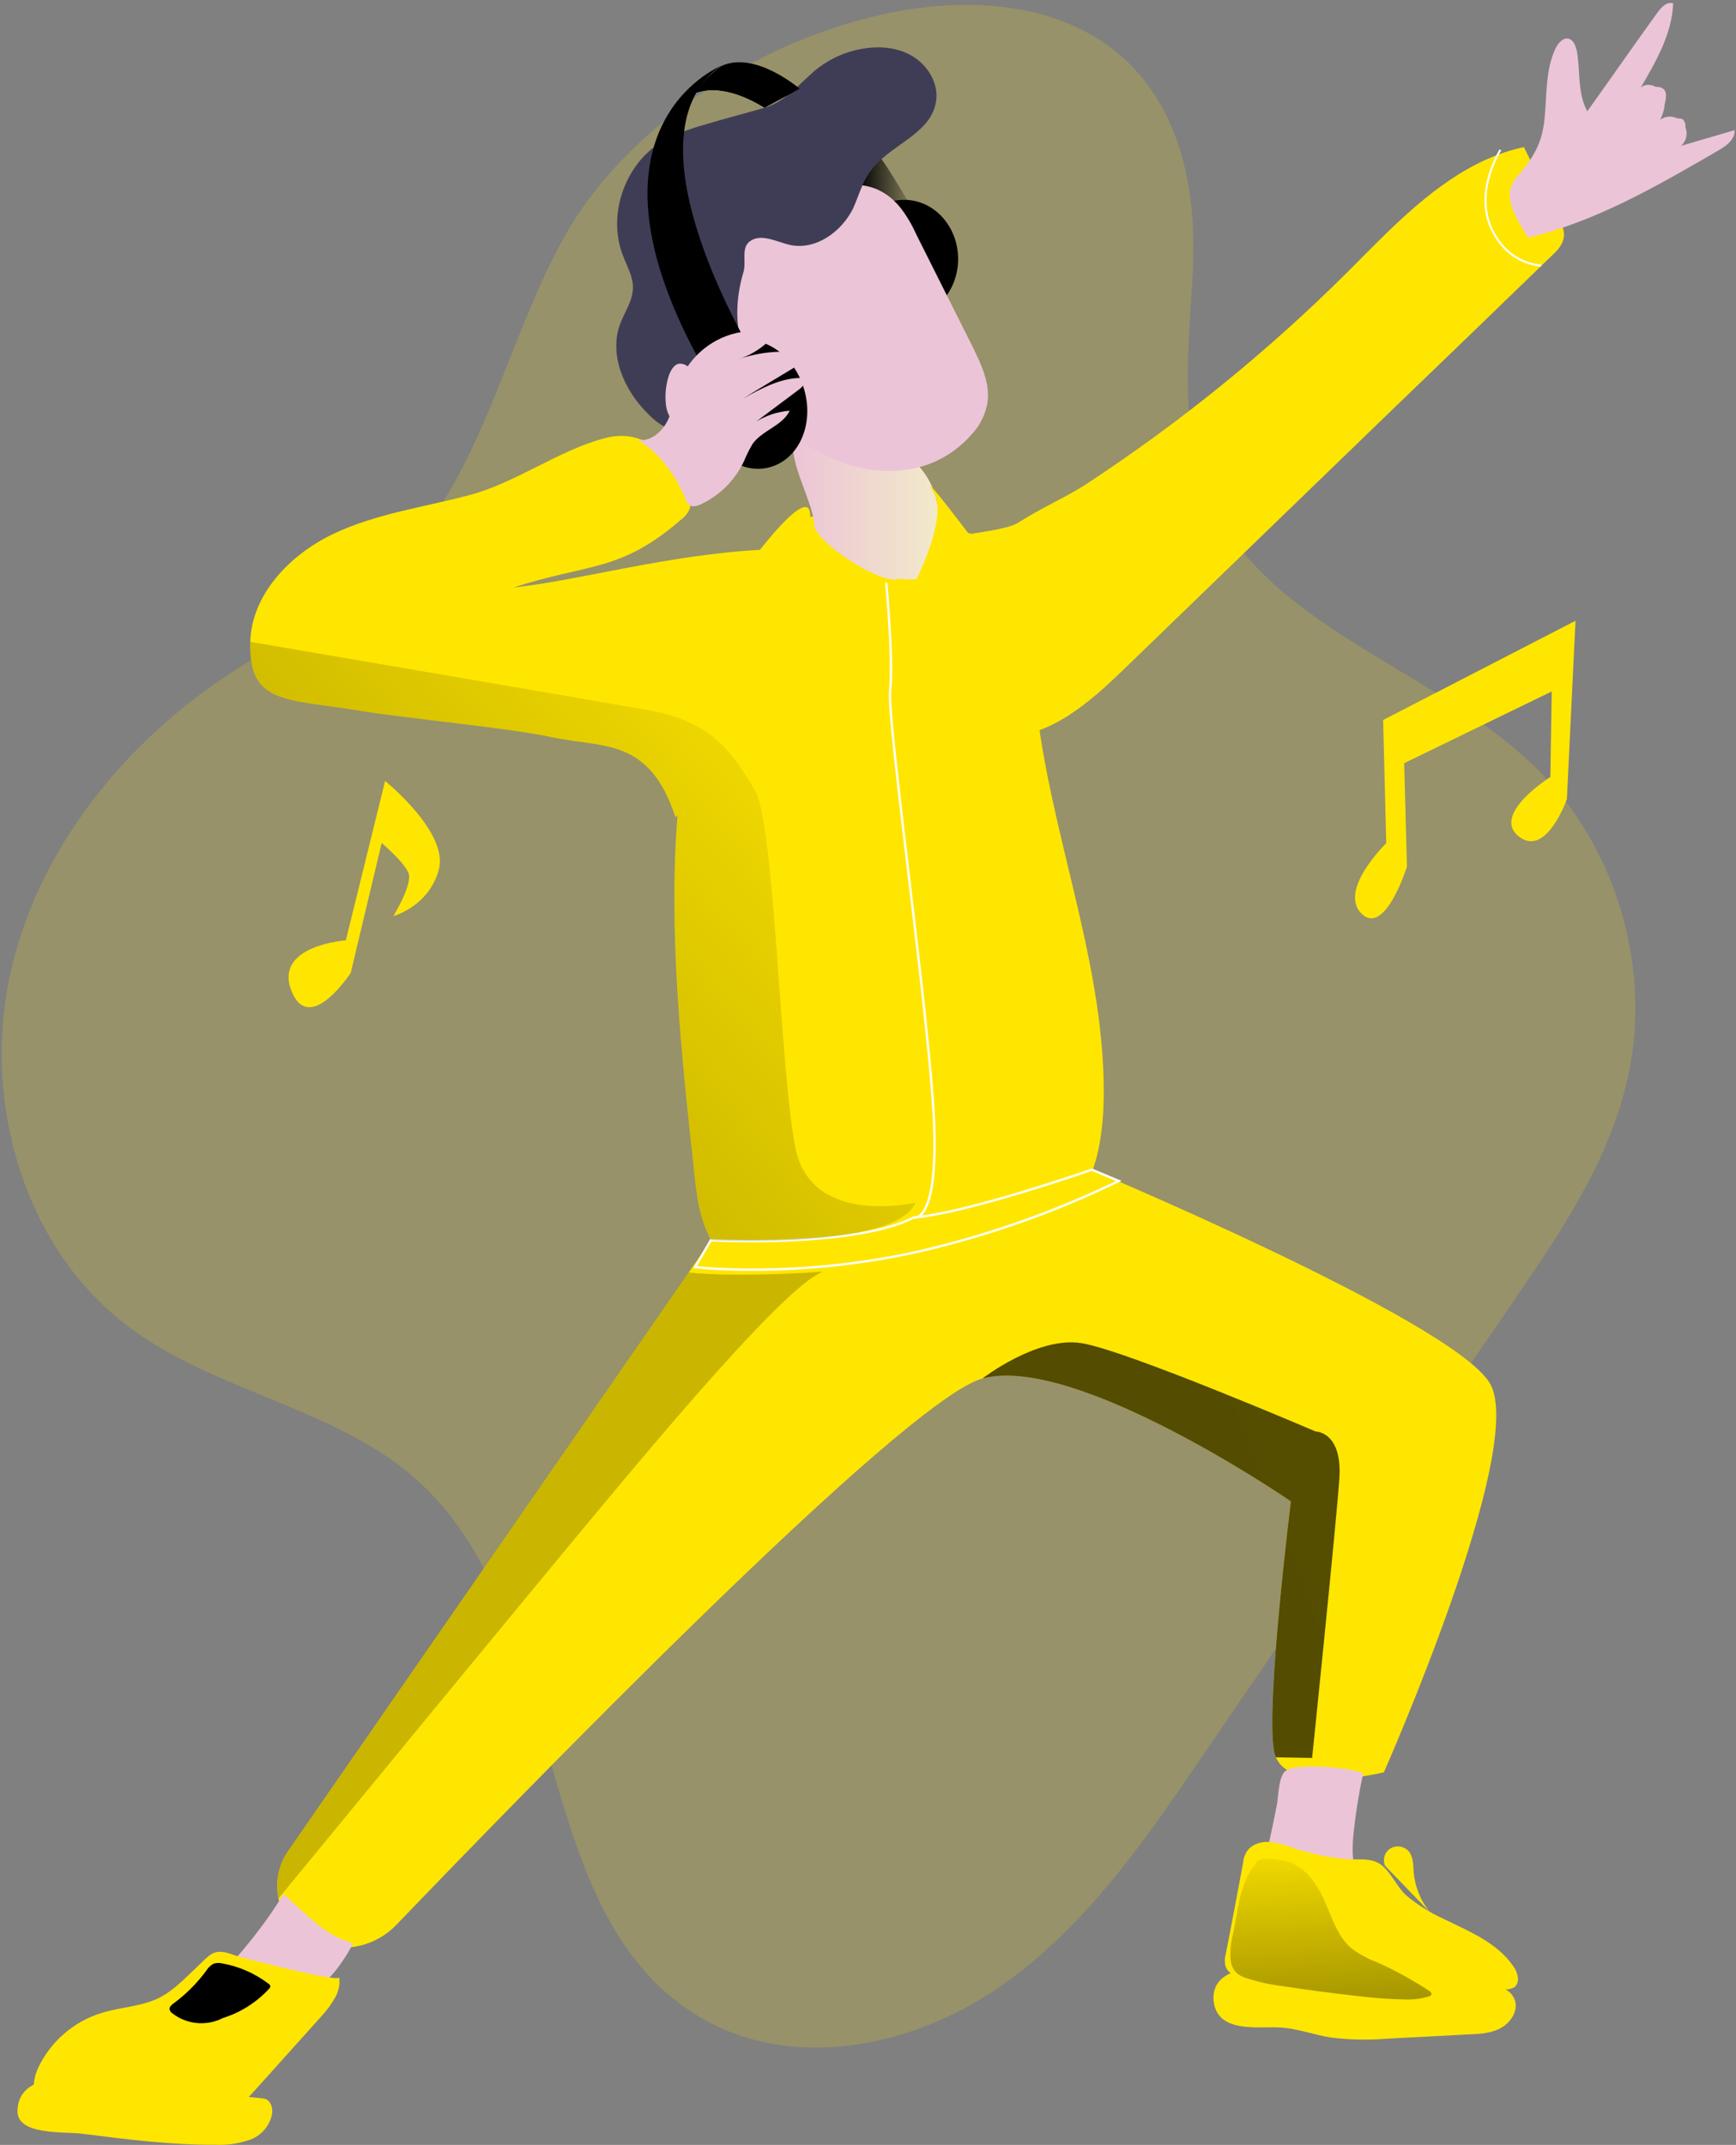 <svg width="438" height="541" viewBox="0 0 438 541" fill="none" xmlns="http://www.w3.org/2000/svg">
<rect x="0" y="0" width="438" height="541" fill="#808080" stroke="none"/>
<path opacity="0.18" d="M142.037 60.353C127.004 87.667 121.425 121.071 98.886 142.694C87.413 153.769 72.585 160.47 59.184 169.099C31.566 186.867 9.231 214.282 2.428 246.369C-4.374 278.456 6.191 314.909 32.381 334.604C54.819 351.463 85.791 355.115 106.3 374.31C144.474 409.845 132.25 483.964 177.773 509.452C200.618 522.242 230.163 516.255 251.794 501.435C273.424 486.614 288.67 464.574 303.368 442.942C329.46 404.763 355.551 366.62 381.643 328.515C393.83 310.738 406.221 292.47 410.79 271.45C416.675 244.238 408.01 214.384 388.445 194.587C362.357 168.284 318.595 158.441 304.48 124.148C297.483 106.983 299.911 87.593 300.931 69.112C306.612 -35.296 177.263 -3.821 142.037 60.353Z" fill="#FFE600"/>
<path d="M220.719 38.211C222.248 38.721 231.989 55.682 231.989 55.682L227.726 54.867C227.726 54.867 224.945 47.044 216.456 47.044C216.456 47.248 217.309 37.099 220.719 38.211Z" fill="url(#paint0_linear)"/>
<path d="M349.16 447.011C349.16 447.011 326.037 452.785 321.932 443.239C321.698 442.725 321.533 442.182 321.44 441.626C319.309 429.846 325.703 378.675 325.703 378.675C325.703 378.675 271.284 341.305 247.855 347.7C228.031 353.085 130.359 453.916 99.999 485.493C97.347 488.259 93.909 490.143 90.15 490.887C86.391 491.632 82.494 491.201 78.989 489.654C76.94 488.739 75.117 487.384 73.649 485.687C72.181 483.989 71.103 481.99 70.493 479.831C69.882 477.671 69.752 475.404 70.114 473.189C70.476 470.974 71.319 468.865 72.585 467.012L173.751 320.961L179.413 312.777L271.302 293.314C271.302 293.314 366.231 332.815 375.879 348.859C385.526 364.902 349.16 447.011 349.16 447.011Z" fill="#FFE600"/>
<path d="M278.475 276.325C278.373 285.259 277.15 294.5 272.386 302.007C264.157 314.983 247.605 319.617 232.582 323.13C223.138 325.364 213.49 327.597 203.75 326.68C194.01 325.762 184.232 321.239 179.441 312.777C179.425 312.74 179.403 312.706 179.376 312.675C176.438 307.392 175.724 301.201 175.113 295.204C171.869 265.546 168.625 235.331 170.933 205.672C171.52 197.819 172.554 190.005 174.028 182.269C174.473 179.897 174.955 177.543 175.521 175.188C177.828 165.123 183.064 148.718 191.748 138.68C196.465 133.221 202.193 129.653 209.023 130.005C217.559 130.515 226.187 131.321 234.713 132.443C240.904 133.37 247.503 134.473 252.275 138.634C260.301 145.539 260.199 157.829 260.709 168.487C262.451 204.94 278.8 239.817 278.475 276.325Z" fill="#FFE600"/>
<path d="M205.39 132.239C205.594 137.012 223.064 147.8 226.706 145.975C232.712 146.735 234.723 145.131 235.742 140.766C237.16 134.676 237.67 127.975 234.926 122.229C232.795 117.66 228.736 114.11 224.167 111.876C219.394 109.541 204.705 104.156 200.812 110.152C197.847 114.694 205.261 126.548 205.39 132.239Z" fill="url(#paint1_linear)"/>
<path d="M228.133 80.243C235.647 80.243 241.738 73.563 241.738 65.321C241.738 57.08 235.647 50.399 228.133 50.399C220.619 50.399 214.528 57.08 214.528 65.321C214.528 73.563 220.619 80.243 228.133 80.243Z" fill="url(#paint2_linear)"/>
<path d="M227.215 52.429C228.754 54.432 230.051 56.61 231.08 58.917C235.853 68.463 240.616 77.908 245.389 87.454C247.623 92.023 250.023 96.991 249.05 102.07C248.466 104.898 247.102 107.505 245.111 109.596C242.105 113.057 238.254 115.681 233.934 117.215C227.336 119.55 219.829 119.143 213.129 116.909C206.428 114.675 200.432 110.81 194.955 106.343C190.59 102.793 186.419 98.734 183.982 93.553C181.952 89.085 181.646 71.93 182.768 68.473C185.798 58.222 193.509 53.523 202.749 49.686C211.275 46.238 220.413 44.004 227.215 52.429Z" fill="url(#paint3_linear)"/>
<path d="M204.677 18.618C208.253 15.338 212.695 13.154 217.476 12.325C221.943 11.509 226.817 11.917 230.673 14.457C234.528 16.996 237.067 21.667 236.057 26.135C234.426 34.152 224.009 36.691 219.375 43.494C217.448 46.275 216.595 49.584 215.214 52.633C212.267 58.518 205.771 63.19 199.274 61.772C195.817 60.956 191.86 58.722 189.079 60.956C186.948 62.689 188.366 66.035 187.56 68.677C180.655 92.237 199.339 104.313 198.681 105.75C197.559 108.53 173.602 109.198 170.655 108.688C167.708 108.178 165.28 106.25 163.241 104.119C157.458 98.335 153.603 89.502 156.439 81.782C157.56 78.742 159.59 75.999 159.692 72.745C159.794 69.798 158.172 67.184 157.152 64.404C153.093 53.94 157.866 40.844 167.615 35.366C170.627 33.816 173.788 32.573 177.05 31.659C182.333 30.037 187.615 28.711 192.888 27.191C197.976 25.625 200.822 22.066 204.677 18.618Z" fill="#3F3D56"/>
<path d="M202.953 98.428C205.39 107.159 201.535 115.788 194.325 117.817C187.114 119.847 179.394 114.369 176.957 105.639C174.52 96.908 178.384 88.27 185.595 86.24C192.805 84.21 200.516 89.669 202.953 98.428Z" fill="url(#paint4_linear)"/>
<path d="M191.989 92.737L179.292 95.888C143.556 35.273 178.69 18.108 181.73 16.69C181.832 16.69 181.832 16.588 181.934 16.588C179.389 18.323 177.272 20.615 175.743 23.289C162.546 46.108 191.989 92.737 191.989 92.737Z" fill="url(#paint5_linear)"/>
<path d="M201.739 22.372L200.414 23.085L192.897 27.145C184.473 22.01 178.894 22.27 175.604 23.391C176.493 21.852 177.601 20.45 178.894 19.23C179.836 18.302 180.853 17.452 181.934 16.69C190.432 12.631 201.739 22.372 201.739 22.372Z" fill="url(#paint6_linear)"/>
<path d="M200.414 23.085L192.897 27.145C184.473 22.01 178.894 22.27 175.604 23.391C176.493 21.852 177.601 20.45 178.894 19.23C179.496 18.72 180.21 18.108 180.924 17.599C188.634 13.947 198.588 21.566 200.414 23.085Z" fill="url(#paint7_linear)"/>
<path d="M191.479 150.006C192.999 152.787 191.989 156.198 190.97 159.145C189.116 164.428 185.539 176.412 181.331 187.08C178.088 195.282 174.464 202.697 170.951 205.672C170.766 205.83 170.59 205.978 170.405 206.108C163.825 185.81 151.869 188.692 139.293 185.949C128.024 183.511 102.028 181.176 90.656 179.248C72.38 176.208 62.64 177.83 63.15 161.888C63.447 150.006 73.094 139.959 83.854 134.778C94.614 129.597 106.699 127.975 118.274 124.926C130.257 121.784 141.221 113.35 153 110.412C162.75 108.076 168.94 114.675 173.389 124.416C174.023 125.525 174.273 126.812 174.102 128.077C173.664 129.311 172.846 130.375 171.767 131.117C156.457 144.353 148.728 141.989 129.543 148.18C145.91 146.457 168.069 139.996 191.767 138.68C194.528 138.514 197.309 138.43 200.108 138.43C202.341 138.43 190.432 147.977 191.479 150.006Z" fill="#FFE600"/>
<path d="M394.544 59.946C394.238 61.799 392.922 63.19 391.495 64.515C377.89 77.713 364.183 90.911 350.578 104.007C328.243 125.64 305.908 147.161 283.573 168.793C274.935 177.135 264.889 186.051 252.804 185.847C250.265 174.781 243.666 155.085 246.409 143.917C246.863 142.063 243.379 136.373 244.556 134.825C244.797 134.491 254.129 133.611 256.919 131.822C262.581 128.17 269.273 125.251 273.943 122.183C297.691 106.628 319.796 88.7 339.92 68.677C349.966 58.62 360.216 47.665 372.598 41.381C374.32 40.501 376.09 39.718 377.899 39.036C380.045 38.229 382.247 37.581 384.488 37.099C387.435 43.087 390.379 49.077 393.32 55.071C394.034 56.591 394.85 58.222 394.544 59.946Z" fill="#FFE600"/>
<path d="M389.687 29.99C390.299 24.003 389.891 17.599 392.468 12.223C393.07 10.898 394.395 9.378 395.813 9.785C397.036 10.091 397.546 11.639 397.843 12.825C398.77 17.904 397.945 23.493 400.484 28.063C406.378 19.832 412.161 11.509 418.093 3.288C419.103 1.861 420.521 0.341 422.152 0.851C421.846 8.562 417.787 15.569 413.922 22.168C415.553 20.546 418.491 21.667 419.483 23.697C420.474 25.727 419.891 28.165 418.871 30.185C419.753 29.569 420.836 29.311 421.9 29.465C422.965 29.618 423.931 30.17 424.603 31.01C425.275 31.85 425.603 32.914 425.519 33.986C425.436 35.058 424.948 36.059 424.154 36.784L437.657 32.827C437.759 35.264 435.423 36.886 433.292 38.1C418.065 46.933 402.625 55.877 385.572 59.937C382.421 54.959 378.566 49.176 382.792 44.505C386.722 39.945 389.057 36.386 389.687 29.99Z" fill="url(#paint8_linear)"/>
<path d="M401.448 33.132C401.211 33.603 401.151 34.143 401.281 34.654C401.41 35.165 401.72 35.612 402.152 35.913C402.691 36.17 403.29 36.276 403.885 36.219C406.601 36.143 409.239 35.297 411.494 33.781C408.658 35.913 405.711 38.248 404.59 41.604C404.466 41.819 404.401 42.064 404.401 42.313C404.401 42.561 404.466 42.806 404.59 43.022C404.847 43.339 405.208 43.556 405.609 43.633C408.955 44.245 412.004 41.706 415.053 40.084C416.98 39.064 419.01 38.35 420.938 37.238C422.898 36.256 424.393 34.541 425.099 32.465C425.252 32.069 425.286 31.637 425.197 31.223C425.109 30.808 424.9 30.428 424.598 30.129C424.233 29.945 423.826 29.858 423.417 29.875C423.009 29.893 422.611 30.016 422.263 30.231C420.03 31.038 417.796 31.853 415.562 32.771C416.933 31.807 418.072 30.55 418.896 29.091C419.72 27.632 420.208 26.008 420.326 24.337C420.381 23.812 420.278 23.282 420.03 22.817C418.176 20.175 411.902 24.04 410.076 25.356C408.862 26.283 407.741 27.386 406.526 28.405C404.895 29.685 402.356 31.103 401.448 33.132Z" fill="url(#paint9_linear)"/>
<path d="M171.582 91.727C170.164 91.727 169.348 93.247 168.802 94.572C168.028 96.889 167.75 99.343 167.986 101.774C168.11 103.473 168.758 105.092 169.84 106.408C173.389 110.375 178.876 105.481 178.876 101.236C178.894 98.428 174.724 91.625 171.582 91.727Z" fill="url(#paint10_linear)"/>
<path d="M319.513 467.92C318.756 471.048 318.345 474.249 318.289 477.467C318.265 478.068 318.406 478.664 318.697 479.191C319.097 479.757 319.664 480.185 320.319 480.414C327.352 483.749 335.414 484.185 342.765 481.628C343.647 481.417 344.433 480.918 344.999 480.21C345.295 479.682 345.451 479.087 345.451 478.481C345.451 477.876 345.295 477.281 344.999 476.753C344.413 475.736 343.766 474.754 343.062 473.815C340.93 470.358 341.134 466.094 341.542 462.035C342.068 457.156 342.847 452.309 343.877 447.511C344.183 446.195 326.417 444.165 324.081 446.909C322.562 448.633 322.562 453.1 322.154 455.25C321.338 459.477 320.421 463.657 319.513 467.92Z" fill="url(#paint11_linear)"/>
<path d="M326.519 466.196C324.474 465.359 322.321 464.813 320.124 464.574C317.891 464.472 315.555 465.288 314.434 467.216C313.964 468.056 313.686 468.99 313.618 469.95C312.2 477.569 310.782 485.187 309.253 492.898C308.949 493.927 308.949 495.021 309.253 496.05C309.763 497.468 311.283 498.385 312.812 498.895C317.585 500.619 322.756 500.749 327.733 500.823L379.632 501.75C380.399 501.815 381.17 501.674 381.865 501.342C383.719 500.322 382.987 497.477 381.764 495.855C377.704 489.97 370.642 487.124 364.201 483.973C360.792 482.424 357.609 480.419 354.739 478.013C352.302 475.78 350.782 471.72 347.937 469.987C345.703 468.671 343.062 469.06 340.624 468.977C335.83 468.608 331.095 467.674 326.519 466.196Z" fill="#FFE600"/>
<path d="M322.858 511.38C327.223 511.583 331.496 513.233 335.833 513.919C340.414 514.479 345.04 514.582 349.642 514.225C356.639 513.817 363.747 513.511 370.753 513.113C373.599 513.011 376.648 512.807 379.094 511.259C381.541 509.711 383.255 506.625 382.032 504.048C380.716 501.212 376.963 500.498 373.812 500.295C355.74 498.978 337.464 496.745 319.29 496.235C313.905 496.133 305.583 497.347 306.195 504.66C307.122 512.909 317.279 511.074 322.858 511.38Z" fill="#FFE600"/>
<path d="M349.466 470.599C349.136 469.833 349.087 468.975 349.327 468.176C349.568 467.377 350.083 466.689 350.782 466.233C351.5 465.804 352.343 465.632 353.173 465.743C354.002 465.854 354.77 466.242 355.351 466.845C356.574 468.263 356.574 470.293 356.667 472.128C356.979 475.841 358.396 479.376 360.735 482.277" fill="#FFE600"/>
<path d="M71.491 477.698C67.228 485.011 60.101 493.714 54.207 499.701C57.914 506.189 66.802 508.136 73.669 505.494C80.536 502.853 85.652 496.763 89.1 490.164C81.584 488.032 77.339 482.749 71.491 477.698Z" fill="url(#paint12_linear)"/>
<path d="M84.512 503.909C83.506 505.653 82.299 507.274 80.916 508.738C75.226 515.041 69.545 521.436 63.855 527.729C61.723 530.065 59.591 532.502 56.644 533.522C54.114 534.448 51.371 534.226 48.628 534.022C38.211 533.281 27.794 532.465 17.294 531.724L14.106 531.483C12.91 531.482 11.73 531.206 10.658 530.676C7.711 528.952 8.221 524.578 9.639 521.538C11.196 518.258 13.416 515.337 16.16 512.96C18.904 510.583 22.111 508.802 25.579 507.728C30.454 506.208 35.773 506.106 40.203 503.872C43.855 502.018 46.496 499.099 49.341 496.457C53.401 492.602 53.975 491.174 59.286 493.204C61.204 493.816 85.587 500.165 85.587 498.71C85.812 500.514 85.434 502.342 84.512 503.909Z" fill="#FFE600"/>
<path d="M20.834 538.184C32.001 539.611 43.271 541.029 54.438 540.964C57.409 541.088 60.376 540.641 63.178 539.648C64.568 539.124 65.802 538.252 66.76 537.117C67.719 535.981 68.371 534.619 68.655 533.16C68.859 531.631 68.349 529.907 66.931 529.397C66.533 529.28 66.123 529.211 65.708 529.193C49.573 527.673 33.531 526.051 17.386 524.559C11.9 524.049 4.69 525.263 4.412 532.27C4.152 538.693 16.2 537.581 20.834 538.184Z" fill="#FFE600"/>
<path d="M161.017 110.987C164.27 111.394 167.115 108.855 168.533 105.917C169.951 102.979 170.256 99.716 171.313 96.648C172.951 92.317 176.015 88.672 180 86.314C183.986 83.955 188.655 83.024 193.24 83.673C193.501 83.685 193.755 83.755 193.984 83.879C194.213 84.002 194.412 84.176 194.566 84.386C194.871 84.998 194.362 85.6 193.852 86.11C191.64 88.222 188.964 89.787 186.039 90.68C191.6 88.752 198.087 88.038 203.907 89.465C203.602 90.68 202.378 91.495 201.368 92.107C196.734 94.943 192.1 97.668 187.467 100.532C192.239 97.89 197.42 95.045 202.897 95.351C203.509 96.472 202.388 97.686 201.377 98.4C197.819 101.042 194.371 103.683 190.812 106.315C193.371 104.757 196.259 103.82 199.246 103.581C197.392 107.437 192.443 108.447 189.904 111.923C189.089 113.289 188.376 114.714 187.772 116.186C185.522 121.077 181.598 125.002 176.707 127.253C175.78 127.66 174.677 127.966 173.862 127.354C173.477 126.996 173.196 126.542 173.046 126.038C170.562 119.949 166.503 114.369 161.017 110.987Z" fill="url(#paint13_linear)"/>
<path d="M223.573 146.642C223.573 146.642 225.427 166.458 224.583 174.178C223.74 181.899 234.834 259.058 235.705 283.934C236.576 308.81 230.524 307.105 230.524 307.105C215.195 314.825 179.348 312.796 179.348 312.796L175.391 319.599C175.391 319.599 200.775 322.639 231.923 315.632C249.322 311.613 266.215 305.653 282.284 297.864L275.482 295.019C275.482 295.019 243.703 306.095 230.505 307.068" stroke="white" stroke-width="0.578" stroke-miterlimit="10"/>
<path d="M378.566 37.813C378.566 37.813 371.968 48.064 376.231 57.508C380.494 66.953 388.853 66.953 388.853 66.953" stroke="white" stroke-width="0.504" stroke-miterlimit="10"/>
<path d="M231.006 303.314C225.974 315.048 181.405 312.879 179.459 312.777C179.443 312.74 179.421 312.706 179.394 312.675C176.456 307.392 175.743 301.201 175.131 295.204C171.887 265.546 168.644 235.331 170.951 205.672C170.766 205.83 170.59 205.978 170.405 206.108C163.825 185.81 151.869 188.692 139.293 185.949C128.024 183.511 102.028 181.176 90.656 179.248C72.38 176.208 62.64 177.83 63.15 161.888C63.15 161.888 148.097 176.366 164.112 179.229C167.543 179.803 170.883 180.825 174.047 182.269C176.707 183.49 179.164 185.113 181.331 187.08C185.27 190.667 187.819 194.949 190.414 199.24C195.548 207.822 196.697 269.568 200.701 289.578C204.704 309.589 231.006 303.314 231.006 303.314Z" fill="url(#paint14_linear)"/>
<path d="M99.461 150.516C103.854 146.809 109.526 145.02 114.984 143.185C131.549 137.618 147.642 130.738 163.111 122.609C163.939 122.109 164.849 121.76 165.799 121.58C169.571 121.135 171.684 125.742 172.564 129.44C168.626 130.367 165.901 133.824 162.806 136.447C153.788 144.056 142.37 143.713 131.638 146.744C127.088 148.023 123.511 149.163 118.664 149.441L108.821 149.988C107.023 150.09 100.758 149.413 99.461 150.516Z" fill="url(#paint15_linear)"/>
<path d="M372.598 41.381L372.227 53.43C372.227 53.43 276.362 144.353 238.624 140.923C231.108 140.237 245.427 135.798 244.537 134.825C244.435 134.704 256.9 131.822 256.9 131.822C262.563 128.17 269.254 125.251 273.925 122.183C297.678 106.629 319.79 88.701 339.92 68.677C349.966 58.62 360.216 47.665 372.598 41.381Z" fill="url(#paint16_linear)"/>
<path d="M191.767 138.68C191.767 138.68 204.417 149.802 218.421 147.782C232.424 145.761 223.574 146.642 223.574 146.642C223.574 146.642 204.417 138.059 204.417 130.061C204.417 122.062 191.767 138.68 191.767 138.68Z" fill="#FFE600"/>
<path d="M244.537 134.825C244.537 134.825 247.169 142.99 234.157 148.551C221.145 154.112 229.162 150.247 229.162 150.247C229.162 150.247 239.727 131.182 235.575 124.296C231.423 117.41 244.537 134.825 244.537 134.825Z" fill="#FFE600"/>
<path d="M244.537 134.825C244.537 134.825 244.824 137.299 235.575 143.593L230.432 146.262C230.432 146.262 239.699 131.182 235.575 124.342C231.451 117.502 244.537 134.825 244.537 134.825Z" fill="url(#paint17_linear)"/>
<path d="M191.767 138.68C191.767 138.68 204.38 149.469 218.421 147.782C223.194 147.207 223.981 145.993 223.981 145.993C223.981 145.993 204.436 138.059 204.436 130.061C204.436 122.062 191.767 138.68 191.767 138.68Z" fill="url(#paint18_linear)"/>
<path d="M337.918 373.068C337.065 385.117 331.051 443.396 331.051 443.396L321.931 443.239C321.698 442.725 321.533 442.182 321.44 441.626C319.308 429.846 325.703 378.675 325.703 378.675C325.703 378.675 271.283 341.305 247.855 347.7C247.855 347.7 261.617 337.042 272.766 338.756C283.915 340.471 331.95 361.056 331.95 361.056C331.95 361.056 338.771 361.056 337.918 373.068Z" fill="url(#paint19_linear)"/>
<path d="M207.559 320.748C198.986 324.177 173.269 354.188 151.814 379.917C131.74 404.015 77.107 470.506 70.258 478.838C70.036 477.793 69.924 476.728 69.925 475.659C69.924 472.574 70.854 469.56 72.594 467.012L173.751 320.961C187.17 322.305 207.559 320.748 207.559 320.748Z" fill="url(#paint20_linear)"/>
<path d="M84.512 503.909C83.505 505.653 82.299 507.274 80.916 508.738C75.226 515.04 69.545 521.436 63.854 527.729C61.723 530.064 59.591 532.502 56.644 533.522C54.114 534.448 51.371 534.226 48.628 534.022C38.211 533.281 27.794 532.465 17.294 531.724C17.129 530.9 17.088 530.057 17.173 529.221C17.209 528.121 17.57 527.057 18.211 526.163C18.761 525.538 19.45 525.053 20.222 524.744C22.873 523.567 25.866 523.502 28.767 523.475L48.572 523.215C51.102 523.215 53.743 523.122 55.986 521.973C57.075 521.374 58.095 520.656 59.026 519.832C61.497 517.799 63.969 515.763 66.44 513.724C70.694 510.23 75.003 506.68 80.054 504.456C81.428 503.749 83.008 503.555 84.512 503.909Z" fill="url(#paint21_linear)"/>
<path d="M316.473 470.599C316.672 470.001 317.079 469.495 317.62 469.172C318.16 468.848 318.799 468.73 319.42 468.838C321.512 468.79 323.597 469.103 325.583 469.765C330.217 471.563 332.997 476.391 334.851 480.998C336.435 484.779 337.89 488.839 341.032 491.462C342.943 492.872 345.039 494.014 347.26 494.854C351.9 496.917 356.363 499.357 360.605 502.148C360.911 502.352 361.254 502.649 361.171 503.001C361.087 503.353 360.809 503.418 360.55 503.52C358.675 504.111 356.713 504.377 354.748 504.308C350.891 504.253 347.039 503.991 343.21 503.52C336.599 502.797 330.007 501.932 323.433 500.925C320.311 500.536 317.236 499.843 314.248 498.858C313.4 498.594 312.614 498.159 311.941 497.579C311.129 496.719 310.624 495.614 310.504 494.437C310.321 492.283 310.506 490.115 311.051 488.023C311.691 484.835 312.21 481.6 312.905 478.44C313.498 476.16 314.777 472.286 316.473 470.599Z" fill="url(#paint22_linear)"/>
<path d="M318.252 502.436C316.797 501.968 315.276 501.739 313.748 501.759C312.988 501.79 312.247 502.007 311.591 502.392C310.935 502.776 310.383 503.317 309.985 503.965C309.059 505.754 309.985 508.089 311.644 509.276C313.368 510.354 315.389 510.86 317.418 510.721C319.433 510.579 321.457 510.595 323.47 510.768C325.592 511.101 327.557 512.047 329.624 512.621C331.911 513.171 334.25 513.482 336.602 513.548C348.576 514.234 360.985 514.29 372.069 509.702C372.545 509.57 372.953 509.262 373.209 508.84C373.311 508.52 373.292 508.175 373.157 507.868C373.023 507.561 372.781 507.314 372.477 507.172C371.859 506.915 371.188 506.813 370.522 506.875C362.533 507.014 354.489 507.579 346.518 507.033C336.977 506.359 327.516 504.82 318.252 502.436Z" fill="url(#paint23_linear)"/>
<path d="M56.134 509.025C60.639 507.638 64.694 505.079 67.886 501.611C68.073 501.452 68.19 501.225 68.21 500.98C68.184 500.851 68.131 500.729 68.055 500.622C67.978 500.515 67.879 500.425 67.765 500.359C64.354 497.756 60.375 496 56.153 495.234C55.399 495.037 54.605 495.06 53.864 495.299C53.121 495.702 52.5 496.297 52.066 497.023C49.743 500.182 46.956 502.973 43.799 505.299C43.289 505.679 42.706 506.171 42.78 506.801C42.879 507.224 43.142 507.591 43.512 507.82C45.223 509.141 47.26 509.972 49.407 510.225C51.553 510.478 53.728 510.143 55.699 509.257" fill="url(#paint24_linear)"/>
<path d="M348.974 181.593L397.509 156.568L395.331 201.538C395.331 201.538 390.114 216.507 383.154 210.936C376.194 205.366 391.161 195.977 391.161 195.977L391.504 174.401L354.276 192.492L354.98 218.592C354.98 218.592 349.419 236.332 343.497 230.419C337.575 224.505 349.753 212.679 349.753 212.679L348.974 181.593Z" fill="#FFE600"/>
<path d="M87.255 237.175L97.162 196.988C97.162 196.988 113.168 209.861 110.74 219.232C108.311 228.602 99.257 231.058 99.257 231.058C99.257 231.058 104.122 223.059 103.084 220.279C102.046 217.498 96.3 212.623 96.3 212.623L88.488 245.378C88.488 245.378 78.052 261.375 73.53 249.901C69.007 238.426 87.255 237.175 87.255 237.175Z" fill="#FFE600"/>
<defs>
<linearGradient id="paint0_linear" x1="216.484" y1="46.905" x2="232.016" y2="46.905" gradientUnits="userSpaceOnUse">
<stop offset="0.01"/>
<stop offset="1" stop-opacity="0"/>
</linearGradient>
<linearGradient id="paint1_linear" x1="200.126" y1="126.771" x2="236.984" y2="126.771" gradientUnits="userSpaceOnUse">
<stop stop-color="#ECC4D7"/>
<stop offset="0.42" stop-color="#EFD4D1"/>
<stop offset="1" stop-color="#F2EAC9"/>
</linearGradient>
<linearGradient id="paint2_linear" x1="11451.3" y1="-15173.7" x2="12082.9" y2="-15173.7" gradientUnits="userSpaceOnUse">
<stop offset="0.01"/>
<stop offset="1" stop-opacity="0"/>
</linearGradient>
<linearGradient id="paint3_linear" x1="25171.6" y1="36609.4" x2="30030.5" y2="36609.4" gradientUnits="userSpaceOnUse">
<stop stop-color="#ECC4D7"/>
<stop offset="0.42" stop-color="#EFD4D1"/>
<stop offset="1" stop-color="#F2EAC9"/>
</linearGradient>
<linearGradient id="paint4_linear" x1="10641.4" y1="15832.7" x2="11127.1" y2="15832.7" gradientUnits="userSpaceOnUse">
<stop offset="0.01"/>
<stop offset="1" stop-opacity="0"/>
</linearGradient>
<linearGradient id="paint5_linear" x1="10233" y1="42447.7" x2="11116.9" y2="42447.7" gradientUnits="userSpaceOnUse">
<stop offset="0.01"/>
<stop offset="1" stop-opacity="0"/>
</linearGradient>
<linearGradient id="paint6_linear" x1="9717.7" y1="6569.1" x2="10451" y2="6569.1" gradientUnits="userSpaceOnUse">
<stop offset="0.01"/>
<stop offset="1" stop-opacity="0"/>
</linearGradient>
<linearGradient id="paint7_linear" x1="9233.82" y1="6039.22" x2="9895.25" y2="6039.22" gradientUnits="userSpaceOnUse">
<stop offset="0.01"/>
<stop offset="1" stop-opacity="0"/>
</linearGradient>
<linearGradient id="paint8_linear" x1="33646.6" y1="33323.3" x2="37118.5" y2="33323.3" gradientUnits="userSpaceOnUse">
<stop stop-color="#ECC4D7"/>
<stop offset="0.42" stop-color="#EFD4D1"/>
<stop offset="1" stop-color="#F2EAC9"/>
</linearGradient>
<linearGradient id="paint9_linear" x1="15025.5" y1="12245.4" x2="15643.6" y2="12245.4" gradientUnits="userSpaceOnUse">
<stop stop-color="#ECC4D7"/>
<stop offset="0.42" stop-color="#EFD4D1"/>
<stop offset="1" stop-color="#F2EAC9"/>
</linearGradient>
<linearGradient id="paint10_linear" x1="4082.2" y1="7972.06" x2="4211.88" y2="7972.06" gradientUnits="userSpaceOnUse">
<stop stop-color="#ECC4D7"/>
<stop offset="0.42" stop-color="#EFD4D1"/>
<stop offset="1" stop-color="#F2EAC9"/>
</linearGradient>
<linearGradient id="paint11_linear" x1="14416.7" y1="4017.63" x2="15211.5" y2="4017.63" gradientUnits="userSpaceOnUse">
<stop stop-color="#ECC4D7"/>
<stop offset="0.42" stop-color="#EFD4D1"/>
<stop offset="1" stop-color="#F2EAC9"/>
</linearGradient>
<linearGradient id="paint12_linear" x1="8217.38" y1="2350.83" x2="9532.49" y2="2350.83" gradientUnits="userSpaceOnUse">
<stop stop-color="#ECC4D7"/>
<stop offset="0.42" stop-color="#EFD4D1"/>
<stop offset="1" stop-color="#F2EAC9"/>
</linearGradient>
<linearGradient id="paint13_linear" x1="15139.3" y1="21394.3" x2="17119.6" y2="21394.3" gradientUnits="userSpaceOnUse">
<stop stop-color="#ECC4D7"/>
<stop offset="0.42" stop-color="#EFD4D1"/>
<stop offset="1" stop-color="#F2EAC9"/>
</linearGradient>
<linearGradient id="paint14_linear" x1="228.847" y1="163.844" x2="-337.211" y2="642.949" gradientUnits="userSpaceOnUse">
<stop stop-opacity="0"/>
<stop offset="0.99"/>
</linearGradient>
<linearGradient id="paint15_linear" x1="23558.3" y1="4164.01" x2="23646.4" y2="6380.53" gradientUnits="userSpaceOnUse">
<stop stop-opacity="0"/>
<stop offset="0.99"/>
</linearGradient>
<linearGradient id="paint16_linear" x1="68100.1" y1="8730.7" x2="75530.7" y2="31814.6" gradientUnits="userSpaceOnUse">
<stop stop-opacity="0"/>
<stop offset="0.99"/>
</linearGradient>
<linearGradient id="paint17_linear" x1="6286.72" y1="3370.16" x2="6700.55" y2="4980.51" gradientUnits="userSpaceOnUse">
<stop stop-opacity="0"/>
<stop offset="0.99"/>
</linearGradient>
<linearGradient id="paint18_linear" x1="12825.6" y1="2954.32" x2="13412.6" y2="4811.13" gradientUnits="userSpaceOnUse">
<stop stop-opacity="0"/>
<stop offset="0.99"/>
</linearGradient>
<linearGradient id="paint19_linear" x1="51042.8" y1="41630.8" x2="5649.18" y2="59345" gradientUnits="userSpaceOnUse">
<stop stop-opacity="0"/>
<stop offset="0.99"/>
</linearGradient>
<linearGradient id="paint20_linear" x1="64778.7" y1="57192.2" x2="-112991" y2="127433" gradientUnits="userSpaceOnUse">
<stop stop-opacity="0"/>
<stop offset="0.99"/>
</linearGradient>
<linearGradient id="paint21_linear" x1="15389.7" y1="17518.3" x2="16383.4" y2="19879.7" gradientUnits="userSpaceOnUse">
<stop stop-opacity="0"/>
<stop offset="0.99"/>
</linearGradient>
<linearGradient id="paint22_linear" x1="333.738" y1="460.144" x2="339.17" y2="559.63" gradientUnits="userSpaceOnUse">
<stop stop-opacity="0"/>
<stop offset="0.86" stop-opacity="0.66"/>
<stop offset="0.99"/>
</linearGradient>
<linearGradient id="paint23_linear" x1="35086.1" y1="6874" x2="35073.9" y2="7512.51" gradientUnits="userSpaceOnUse">
<stop stop-opacity="0"/>
<stop offset="0.86" stop-opacity="0.66"/>
<stop offset="0.99"/>
</linearGradient>
<linearGradient id="paint24_linear" x1="5857.65" y1="9035.84" x2="6134.71" y2="7952.53" gradientUnits="userSpaceOnUse">
<stop stop-opacity="0"/>
<stop offset="0.99"/>
</linearGradient>
</defs>
</svg>
